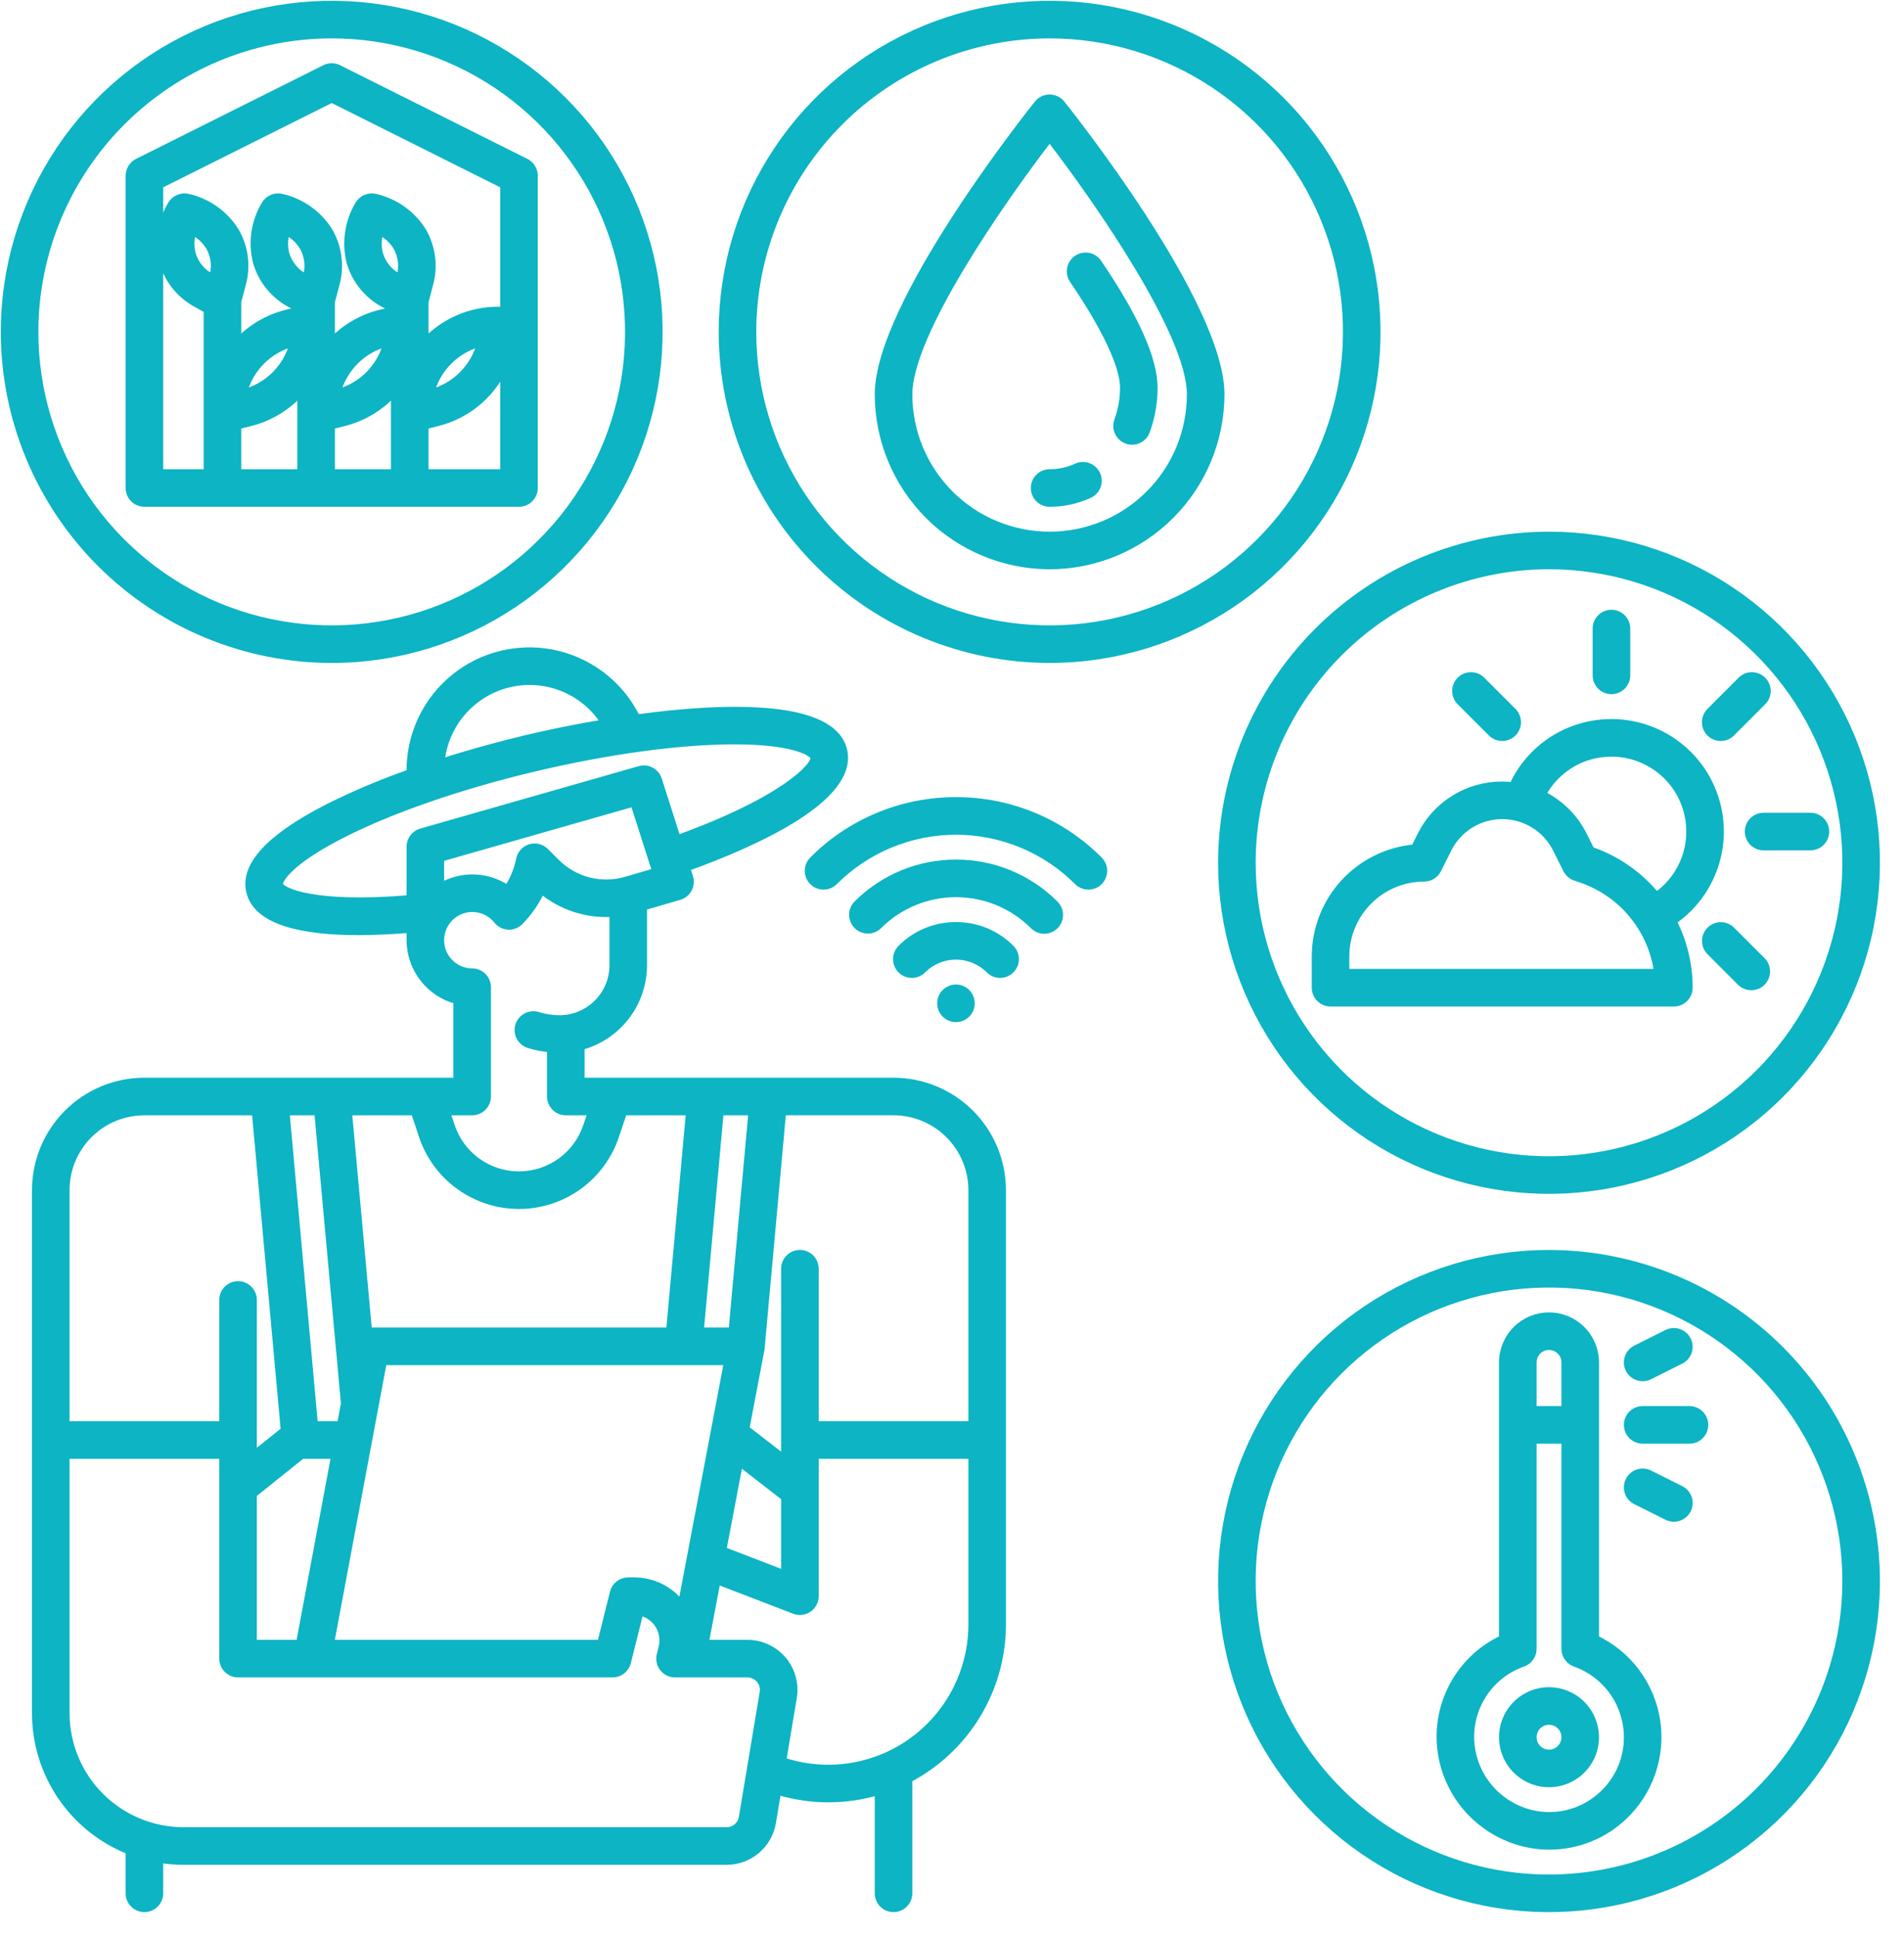 <svg width="60" height="61" viewBox="0 0 60 61" fill="none" xmlns="http://www.w3.org/2000/svg"><path d="M28.158 34.044H18.322V32.969C18.886 32.816 19.384 32.483 19.739 32.019C20.095 31.555 20.288 30.988 20.289 30.403V28.572L21.41 28.245C21.473 28.227 21.532 28.196 21.583 28.155C21.634 28.113 21.676 28.062 21.707 28.004C21.737 27.946 21.756 27.883 21.762 27.817C21.768 27.752 21.761 27.686 21.741 27.623L21.65 27.34C23.841 26.55 26.956 25.143 26.595 23.624C26.25 22.175 23.061 22.194 20.071 22.601C19.696 21.836 19.072 21.22 18.302 20.855C17.532 20.489 16.661 20.395 15.831 20.588C15 20.781 14.26 21.249 13.73 21.917C13.2 22.585 12.911 23.412 12.912 24.264V24.331C12.04 24.636 11.188 24.995 10.361 25.406C8.503 26.348 7.662 27.249 7.86 28.085C8.092 29.063 9.595 29.353 11.292 29.353C11.824 29.353 12.375 29.324 12.912 29.28V29.619C12.914 30.054 13.06 30.477 13.327 30.82C13.594 31.164 13.966 31.411 14.387 31.521V34.044H4.551C3.638 34.044 2.762 34.407 2.117 35.052C1.471 35.698 1.108 36.574 1.108 37.486V53.962C1.109 54.898 1.391 55.812 1.917 56.586C2.443 57.36 3.189 57.959 4.059 58.304V59.632C4.059 59.763 4.111 59.888 4.203 59.98C4.295 60.072 4.421 60.124 4.551 60.124C4.681 60.124 4.807 60.072 4.899 59.98C4.991 59.888 5.043 59.763 5.043 59.632V58.575C5.287 58.614 5.533 58.634 5.781 58.634H22.898C23.247 58.635 23.586 58.511 23.852 58.285C24.119 58.059 24.297 57.745 24.353 57.4L24.514 56.432C25.542 56.742 26.637 56.745 27.666 56.44V59.632C27.666 59.763 27.718 59.888 27.81 59.98C27.902 60.072 28.027 60.124 28.158 60.124C28.288 60.124 28.413 60.072 28.505 59.98C28.598 59.888 28.649 59.763 28.649 59.632V56.041C29.539 55.574 30.284 54.872 30.804 54.013C31.324 53.153 31.6 52.167 31.6 51.162V37.486C31.599 36.574 31.236 35.699 30.591 35.053C29.945 34.408 29.07 34.045 28.158 34.044ZM22.705 35.028H23.685L23.059 41.913H22.079L22.705 35.028ZM12.09 42.896H22.914L21.469 50.51C21.468 50.509 21.467 50.508 21.466 50.506C21.291 50.28 21.066 50.097 20.808 49.971C20.551 49.846 20.268 49.781 19.981 49.782H19.797C19.687 49.782 19.581 49.818 19.494 49.886C19.408 49.953 19.346 50.048 19.32 50.154L18.921 51.749H10.431L12.09 42.896ZM9.43 51.749H7.994V47.067L9.518 45.847H10.536L9.43 51.749ZM23.311 46.081L24.715 47.169V49.558L22.791 48.818L23.311 46.081ZM19.723 27.712C19.342 27.824 18.937 27.831 18.552 27.732C18.167 27.633 17.816 27.432 17.535 27.151L17.194 26.81C17.131 26.747 17.052 26.703 16.965 26.681C16.879 26.66 16.788 26.662 16.703 26.688C16.618 26.714 16.542 26.763 16.482 26.829C16.422 26.895 16.382 26.976 16.364 27.063C16.299 27.39 16.171 27.7 15.987 27.977C15.68 27.77 15.321 27.654 14.952 27.642C14.582 27.629 14.216 27.721 13.896 27.907V27.038L19.966 25.304L20.65 27.443L19.723 27.712ZM15.961 21.57C16.533 21.415 17.14 21.447 17.693 21.661C18.246 21.875 18.716 22.259 19.035 22.759C18.145 22.907 17.306 23.08 16.608 23.246C15.672 23.469 14.765 23.721 13.911 23.994C13.966 23.43 14.192 22.896 14.558 22.463C14.924 22.03 15.413 21.718 15.96 21.57H15.961ZM13.268 26.194C13.165 26.223 13.075 26.285 13.011 26.371C12.947 26.456 12.912 26.56 12.912 26.667V28.292C9.941 28.546 8.868 28.073 8.817 27.858C8.792 27.751 9.055 27.171 10.806 26.284C12.356 25.499 14.497 24.759 16.834 24.203C19.172 23.648 21.413 23.345 23.154 23.344C25.117 23.347 25.613 23.746 25.639 23.852C25.697 24.098 24.733 25.177 21.35 26.402L20.758 24.55C20.719 24.429 20.634 24.327 20.521 24.267C20.409 24.206 20.277 24.192 20.154 24.227L13.268 26.194ZM14.879 35.028C15.009 35.028 15.134 34.976 15.227 34.883C15.319 34.791 15.371 34.666 15.371 34.536V31.093C15.371 30.963 15.319 30.838 15.227 30.746C15.135 30.654 15.011 30.602 14.88 30.601C14.713 30.601 14.549 30.558 14.403 30.477C14.257 30.395 14.134 30.278 14.045 30.136C13.957 29.995 13.906 29.833 13.897 29.666C13.888 29.499 13.921 29.332 13.994 29.182C14.067 29.032 14.177 28.902 14.313 28.806C14.45 28.709 14.608 28.649 14.774 28.63C14.94 28.612 15.108 28.636 15.263 28.7C15.417 28.764 15.553 28.866 15.657 28.997C15.7 29.051 15.755 29.096 15.817 29.127C15.879 29.159 15.947 29.177 16.017 29.181C16.087 29.184 16.156 29.172 16.221 29.147C16.286 29.121 16.345 29.082 16.393 29.032C16.672 28.747 16.9 28.416 17.068 28.054C17.695 28.571 18.495 28.83 19.306 28.777V30.403C19.305 30.847 19.129 31.272 18.815 31.585C18.502 31.898 18.077 32.075 17.634 32.076C17.405 32.076 17.179 32.042 16.961 31.974C16.899 31.954 16.834 31.946 16.769 31.951C16.704 31.957 16.641 31.975 16.583 32.005C16.525 32.035 16.474 32.076 16.432 32.126C16.39 32.176 16.358 32.233 16.339 32.295C16.32 32.358 16.313 32.423 16.319 32.488C16.325 32.553 16.344 32.616 16.375 32.673C16.405 32.731 16.447 32.782 16.498 32.823C16.548 32.864 16.606 32.895 16.669 32.913C16.886 32.981 17.111 33.025 17.338 33.045V34.536C17.338 34.666 17.39 34.791 17.482 34.883C17.574 34.976 17.699 35.028 17.83 35.028H18.623L18.477 35.465C18.328 35.91 18.044 36.297 17.663 36.572C17.282 36.847 16.824 36.994 16.354 36.994C15.885 36.994 15.427 36.847 15.046 36.572C14.665 36.297 14.38 35.91 14.232 35.465L14.086 35.027L14.879 35.028ZM13.049 35.028L13.299 35.776C13.512 36.417 13.922 36.975 14.471 37.37C15.019 37.765 15.678 37.978 16.354 37.978C17.03 37.978 17.689 37.765 18.238 37.37C18.786 36.975 19.196 36.417 19.41 35.776L19.66 35.028H21.717L21.091 41.913H11.682C11.662 41.913 11.642 41.915 11.623 41.918L10.992 35.028H13.049ZM10.004 35.028L10.844 44.204L10.721 44.864H9.918L9.024 35.028H10.004ZM2.092 37.486C2.092 36.834 2.351 36.209 2.812 35.748C3.273 35.287 3.899 35.028 4.551 35.028H8.036L8.947 45.045L7.994 45.807V40.944C7.994 40.813 7.942 40.688 7.85 40.596C7.757 40.504 7.632 40.452 7.502 40.452C7.371 40.452 7.246 40.504 7.154 40.596C7.062 40.688 7.01 40.813 7.01 40.944V44.863H2.092V37.486ZM24.039 53.304L23.383 57.239C23.364 57.354 23.305 57.458 23.216 57.534C23.127 57.609 23.014 57.65 22.898 57.65H5.781C4.803 57.649 3.865 57.26 3.174 56.568C2.482 55.877 2.093 54.939 2.092 53.961V45.847H7.01V52.24C7.01 52.371 7.062 52.496 7.154 52.588C7.246 52.68 7.371 52.732 7.502 52.732H19.305C19.415 52.732 19.521 52.695 19.608 52.628C19.694 52.56 19.756 52.466 19.782 52.359L20.176 50.786C20.293 50.812 20.404 50.861 20.502 50.931C20.6 51.001 20.683 51.089 20.747 51.192C20.81 51.294 20.852 51.408 20.87 51.527C20.889 51.646 20.883 51.767 20.854 51.884L20.795 52.121C20.777 52.194 20.776 52.27 20.791 52.343C20.806 52.416 20.838 52.484 20.884 52.543C20.931 52.602 20.989 52.65 21.057 52.683C21.124 52.715 21.198 52.733 21.272 52.732H23.554C23.626 52.732 23.696 52.748 23.761 52.778C23.826 52.808 23.883 52.852 23.929 52.906C23.975 52.961 24.009 53.024 24.028 53.093C24.047 53.162 24.051 53.234 24.039 53.304ZM30.617 51.162C30.616 52.03 30.366 52.879 29.897 53.608C29.428 54.338 28.759 54.917 27.97 55.278L27.96 55.282C26.927 55.75 25.755 55.811 24.678 55.453L25.01 53.466C25.045 53.255 25.033 53.038 24.976 52.832C24.919 52.625 24.818 52.434 24.68 52.27C24.541 52.107 24.369 51.976 24.174 51.886C23.98 51.795 23.768 51.749 23.554 51.749H22.235L22.605 49.8L25.03 50.733C25.105 50.761 25.185 50.771 25.264 50.762C25.344 50.752 25.419 50.724 25.485 50.679C25.551 50.634 25.605 50.573 25.642 50.502C25.679 50.432 25.699 50.353 25.699 50.273V45.847H30.617V51.162ZM30.617 44.863H25.699V39.96C25.699 39.83 25.647 39.705 25.555 39.612C25.462 39.52 25.337 39.468 25.207 39.468C25.076 39.468 24.951 39.52 24.859 39.612C24.767 39.705 24.715 39.83 24.715 39.96V45.925L23.516 44.997L23.991 42.496C23.994 42.48 23.993 42.465 23.994 42.449H23.997L24.672 35.027H28.158C28.809 35.028 29.434 35.287 29.895 35.748C30.357 36.209 30.616 36.834 30.617 37.486V44.863Z" fill="#0CB4C4" stroke="#0CB4C4" stroke-width="0.2"></path><path d="M48.813 39.469C46.771 39.469 44.774 40.075 43.075 41.209C41.377 42.344 40.053 43.957 39.272 45.844C38.49 47.731 38.285 49.808 38.684 51.812C39.082 53.815 40.066 55.655 41.51 57.099C42.955 58.544 44.795 59.528 46.798 59.926C48.802 60.325 50.878 60.12 52.766 59.338C54.653 58.557 56.266 57.233 57.401 55.535C58.535 53.836 59.141 51.839 59.141 49.797C59.138 47.058 58.049 44.433 56.113 42.497C54.176 40.561 51.551 39.472 48.813 39.469ZM48.813 59.141C46.965 59.141 45.158 58.593 43.622 57.566C42.085 56.539 40.888 55.08 40.18 53.373C39.473 51.665 39.288 49.786 39.648 47.974C40.009 46.161 40.899 44.496 42.206 43.189C43.513 41.882 45.178 40.992 46.99 40.632C48.803 40.271 50.682 40.456 52.389 41.164C54.097 41.871 55.556 43.069 56.583 44.605C57.609 46.142 58.157 47.949 58.157 49.797C58.155 52.274 57.169 54.649 55.418 56.401C53.666 58.153 51.291 59.138 48.813 59.141Z" fill="#0CB4C4" stroke="#0CB4C4" stroke-width="0.2"></path><path d="M38.485 27.174C38.485 29.216 39.091 31.213 40.226 32.911C41.361 34.61 42.974 35.934 44.861 36.715C46.748 37.497 48.825 37.702 50.828 37.303C52.831 36.904 54.672 35.921 56.116 34.477C57.56 33.032 58.544 31.192 58.943 29.188C59.341 27.185 59.137 25.108 58.355 23.221C57.573 21.334 56.249 19.721 54.551 18.586C52.853 17.451 50.856 16.846 48.813 16.846C46.075 16.849 43.45 17.938 41.514 19.874C39.578 21.81 38.488 24.435 38.485 27.174ZM48.813 17.829C50.661 17.829 52.468 18.377 54.005 19.404C55.541 20.431 56.739 21.89 57.446 23.598C58.153 25.305 58.339 27.184 57.978 28.997C57.617 30.809 56.727 32.474 55.421 33.781C54.114 35.088 52.449 35.978 50.636 36.338C48.824 36.699 46.945 36.514 45.237 35.806C43.53 35.099 42.071 33.902 41.044 32.365C40.017 30.828 39.469 29.022 39.469 27.174C39.472 24.696 40.457 22.321 42.209 20.569C43.961 18.817 46.336 17.832 48.813 17.829Z" fill="#0CB4C4" stroke="#0CB4C4" stroke-width="0.2"></path><path d="M33.076 20.781C35.119 20.781 37.115 20.175 38.814 19.04C40.512 17.905 41.836 16.292 42.618 14.405C43.399 12.518 43.604 10.441 43.205 8.438C42.807 6.435 41.823 4.594 40.379 3.15C38.934 1.706 37.094 0.722 35.091 0.323C33.087 -0.075 31.011 0.129 29.124 0.911C27.236 1.693 25.623 3.017 24.489 4.715C23.354 6.413 22.748 8.41 22.748 10.453C22.751 13.191 23.84 15.816 25.776 17.752C27.713 19.689 30.338 20.778 33.076 20.781ZM33.076 1.109C34.924 1.109 36.731 1.657 38.267 2.683C39.804 3.71 41.002 5.17 41.709 6.877C42.416 8.584 42.601 10.463 42.241 12.276C41.88 14.088 40.99 15.753 39.683 17.06C38.377 18.367 36.712 19.257 34.899 19.618C33.086 19.978 31.207 19.793 29.5 19.086C27.793 18.379 26.333 17.181 25.306 15.644C24.28 14.108 23.732 12.301 23.732 10.453C23.734 7.975 24.72 5.6 26.472 3.849C28.223 2.097 30.599 1.111 33.076 1.109Z" fill="#0CB4C4" stroke="#0CB4C4" stroke-width="0.2"></path><path d="M10.453 20.781C12.495 20.781 14.492 20.175 16.191 19.04C17.889 17.905 19.213 16.292 19.995 14.405C20.776 12.518 20.981 10.441 20.582 8.438C20.184 6.435 19.2 4.594 17.756 3.15C16.311 1.706 14.471 0.722 12.468 0.323C10.464 -0.075 8.388 0.129 6.501 0.911C4.613 1.693 3 3.017 1.866 4.715C0.731 6.413 0.125 8.41 0.125 10.453C0.128 13.191 1.217 15.816 3.153 17.752C5.09 19.689 7.715 20.778 10.453 20.781ZM10.453 1.109C12.301 1.109 14.108 1.657 15.644 2.683C17.181 3.71 18.379 5.17 19.086 6.877C19.793 8.584 19.978 10.463 19.618 12.276C19.257 14.088 18.367 15.753 17.06 17.06C15.753 18.367 14.088 19.257 12.276 19.618C10.463 19.978 8.584 19.793 6.877 19.086C5.17 18.379 3.71 17.181 2.683 15.644C1.657 14.108 1.109 12.301 1.109 10.453C1.111 7.975 2.097 5.6 3.849 3.849C5.6 2.097 7.975 1.111 10.453 1.109Z" fill="#0CB4C4" stroke="#0CB4C4" stroke-width="0.2"></path><path d="M33.076 17.83C34.51 17.828 35.885 17.258 36.899 16.244C37.914 15.23 38.484 13.854 38.486 12.42C38.486 9.564 33.665 3.516 33.46 3.26C33.413 3.203 33.355 3.156 33.289 3.125C33.222 3.093 33.15 3.076 33.076 3.076C33.002 3.076 32.929 3.093 32.863 3.125C32.797 3.156 32.738 3.203 32.692 3.26C32.487 3.516 27.666 9.564 27.666 12.42C27.668 13.854 28.238 15.23 29.252 16.244C30.267 17.258 31.642 17.828 33.076 17.83ZM33.076 4.365C34.595 6.339 37.502 10.512 37.502 12.42C37.502 13.594 37.036 14.72 36.206 15.55C35.376 16.38 34.25 16.846 33.076 16.846C31.902 16.846 30.776 16.38 29.946 15.55C29.116 14.72 28.65 13.594 28.65 12.42C28.65 10.512 31.557 6.339 33.076 4.365Z" fill="#0CB4C4" stroke="#0CB4C4" stroke-width="0.2"></path><path d="M33.076 15.862C33.503 15.862 33.925 15.772 34.314 15.597C34.375 15.572 34.43 15.535 34.476 15.488C34.522 15.441 34.559 15.386 34.583 15.325C34.608 15.263 34.62 15.198 34.618 15.132C34.617 15.066 34.602 15.002 34.575 14.941C34.548 14.881 34.51 14.827 34.462 14.782C34.414 14.738 34.357 14.703 34.295 14.68C34.233 14.658 34.168 14.648 34.102 14.651C34.036 14.654 33.972 14.671 33.913 14.699C33.649 14.818 33.364 14.879 33.076 14.879C32.945 14.879 32.82 14.93 32.728 15.023C32.636 15.115 32.584 15.24 32.584 15.37C32.584 15.501 32.636 15.626 32.728 15.718C32.82 15.81 32.945 15.862 33.076 15.862Z" fill="#0CB4C4" stroke="#0CB4C4" stroke-width="0.2"></path><path d="M35.395 12.209C35.396 12.563 35.334 12.914 35.213 13.246C35.168 13.368 35.174 13.504 35.228 13.622C35.283 13.74 35.383 13.832 35.505 13.877C35.628 13.922 35.763 13.916 35.881 13.862C36 13.807 36.092 13.707 36.136 13.585C36.297 13.144 36.379 12.678 36.378 12.209C36.378 11.313 35.787 9.99 34.621 8.277C34.585 8.222 34.539 8.175 34.484 8.139C34.43 8.102 34.37 8.077 34.306 8.064C34.242 8.051 34.176 8.052 34.112 8.065C34.048 8.078 33.987 8.103 33.933 8.14C33.879 8.177 33.833 8.224 33.797 8.278C33.762 8.333 33.737 8.394 33.726 8.459C33.714 8.523 33.715 8.589 33.729 8.653C33.743 8.716 33.77 8.777 33.808 8.83C34.831 10.334 35.395 11.534 35.395 12.209Z" fill="#0CB4C4" stroke="#0CB4C4" stroke-width="0.2"></path><path d="M50.289 51.604V42.911C50.289 42.52 50.134 42.144 49.857 41.868C49.58 41.591 49.205 41.435 48.814 41.435C48.422 41.435 48.047 41.591 47.77 41.868C47.494 42.144 47.338 42.52 47.338 42.911V51.604C46.721 51.893 46.204 52.361 45.855 52.946C45.505 53.531 45.338 54.208 45.375 54.889C45.425 55.73 45.779 56.525 46.371 57.125C46.964 57.725 47.754 58.089 48.594 58.151C48.669 58.155 48.743 58.157 48.817 58.157C49.692 58.16 50.535 57.826 51.171 57.224C51.58 56.84 51.888 56.362 52.07 55.832C52.252 55.301 52.302 54.735 52.215 54.181C52.128 53.627 51.907 53.102 51.572 52.653C51.236 52.204 50.796 51.844 50.289 51.604ZM48.322 42.911C48.322 42.781 48.374 42.655 48.466 42.563C48.558 42.471 48.683 42.419 48.814 42.419C48.944 42.419 49.069 42.471 49.161 42.563C49.254 42.655 49.305 42.781 49.305 42.911V44.386H48.322V42.911ZM50.497 56.507C50.252 56.738 49.962 56.916 49.645 57.03C49.329 57.144 48.992 57.191 48.656 57.168C48.055 57.125 47.491 56.864 47.069 56.436C46.646 56.008 46.393 55.44 46.358 54.84C46.329 54.31 46.472 53.785 46.768 53.344C47.063 52.904 47.493 52.571 47.994 52.396C48.09 52.362 48.173 52.299 48.232 52.216C48.29 52.133 48.322 52.034 48.322 51.932V45.37H49.305V51.932C49.305 52.034 49.337 52.133 49.396 52.216C49.454 52.299 49.537 52.362 49.633 52.396C50.112 52.566 50.527 52.88 50.821 53.295C51.114 53.71 51.272 54.206 51.273 54.714C51.274 55.05 51.206 55.383 51.072 55.691C50.939 56 50.743 56.278 50.497 56.507Z" fill="#0CB4C4" stroke="#0CB4C4" stroke-width="0.2"></path><path d="M48.813 53.24C48.522 53.24 48.236 53.327 47.994 53.489C47.751 53.651 47.562 53.881 47.45 54.151C47.339 54.421 47.309 54.717 47.366 55.004C47.423 55.29 47.564 55.553 47.77 55.759C47.976 55.965 48.239 56.106 48.526 56.163C48.812 56.22 49.108 56.19 49.378 56.079C49.648 55.967 49.878 55.778 50.04 55.535C50.202 55.293 50.289 55.008 50.289 54.716C50.288 54.325 50.133 53.949 49.856 53.673C49.58 53.396 49.205 53.241 48.813 53.24ZM48.813 55.207C48.716 55.207 48.621 55.179 48.54 55.125C48.459 55.071 48.396 54.994 48.359 54.904C48.322 54.814 48.312 54.715 48.331 54.62C48.35 54.524 48.397 54.437 48.465 54.368C48.534 54.299 48.622 54.252 48.717 54.233C48.813 54.214 48.912 54.224 49.002 54.261C49.091 54.298 49.168 54.361 49.222 54.442C49.276 54.523 49.305 54.618 49.305 54.716C49.305 54.846 49.253 54.971 49.161 55.063C49.069 55.156 48.944 55.207 48.813 55.207Z" fill="#0CB4C4" stroke="#0CB4C4" stroke-width="0.2"></path><path d="M52.968 46.897L51.984 46.405C51.926 46.377 51.864 46.359 51.799 46.355C51.735 46.35 51.67 46.358 51.609 46.379C51.547 46.399 51.491 46.431 51.442 46.474C51.393 46.516 51.353 46.568 51.324 46.625C51.295 46.683 51.278 46.746 51.274 46.81C51.269 46.875 51.277 46.94 51.298 47.001C51.318 47.062 51.35 47.119 51.393 47.168C51.435 47.216 51.487 47.256 51.544 47.285L52.528 47.777C52.586 47.806 52.649 47.823 52.713 47.828C52.778 47.832 52.842 47.824 52.903 47.804C52.965 47.783 53.021 47.751 53.07 47.709C53.119 47.666 53.159 47.615 53.188 47.557C53.217 47.499 53.234 47.437 53.239 47.372C53.243 47.308 53.235 47.243 53.215 47.182C53.194 47.12 53.162 47.064 53.12 47.015C53.077 46.966 53.026 46.926 52.968 46.897Z" fill="#0CB4C4" stroke="#0CB4C4" stroke-width="0.2"></path><path d="M51.764 43.403C51.84 43.403 51.915 43.386 51.984 43.351L52.967 42.859C53.025 42.831 53.077 42.791 53.119 42.742C53.161 42.693 53.193 42.636 53.214 42.575C53.234 42.514 53.242 42.449 53.238 42.385C53.233 42.32 53.216 42.257 53.187 42.2C53.158 42.142 53.118 42.09 53.069 42.048C53.021 42.006 52.964 41.973 52.903 41.953C52.842 41.932 52.777 41.924 52.712 41.929C52.648 41.934 52.585 41.951 52.527 41.98L51.544 42.471C51.444 42.521 51.365 42.603 51.318 42.703C51.271 42.803 51.259 42.917 51.285 43.025C51.31 43.133 51.371 43.229 51.458 43.297C51.545 43.366 51.653 43.404 51.764 43.403Z" fill="#0CB4C4" stroke="#0CB4C4" stroke-width="0.2"></path><path d="M53.24 44.387H51.764C51.634 44.387 51.509 44.438 51.416 44.531C51.324 44.623 51.273 44.748 51.273 44.879C51.273 45.009 51.324 45.134 51.416 45.226C51.509 45.319 51.634 45.37 51.764 45.37H53.24C53.37 45.37 53.495 45.319 53.587 45.226C53.68 45.134 53.731 45.009 53.731 44.879C53.731 44.748 53.68 44.623 53.587 44.531C53.495 44.438 53.37 44.387 53.24 44.387Z" fill="#0CB4C4" stroke="#0CB4C4" stroke-width="0.2"></path><path d="M41.928 31.601H52.748C52.878 31.601 53.004 31.549 53.096 31.456C53.188 31.364 53.24 31.239 53.24 31.109C53.24 30.383 53.068 29.667 52.738 29.02C53.342 28.603 53.796 28.004 54.035 27.31C54.275 26.617 54.286 25.864 54.067 25.164C53.849 24.463 53.412 23.851 52.821 23.417C52.229 22.982 51.515 22.748 50.781 22.748C50.126 22.747 49.484 22.933 48.931 23.285C48.379 23.637 47.939 24.14 47.663 24.735C47.555 24.722 47.447 24.716 47.338 24.715C46.803 24.713 46.278 24.862 45.823 25.143C45.368 25.424 45.001 25.827 44.763 26.307L44.568 26.696C43.713 26.775 42.918 27.17 42.338 27.804C41.759 28.439 41.438 29.266 41.437 30.125V31.109C41.437 31.239 41.488 31.364 41.581 31.456C41.673 31.549 41.798 31.601 41.928 31.601ZM50.781 23.732C51.303 23.732 51.811 23.898 52.233 24.206C52.654 24.514 52.967 24.948 53.124 25.446C53.282 25.944 53.278 26.479 53.112 26.973C52.945 27.468 52.626 27.897 52.199 28.198C51.66 27.542 50.949 27.048 50.146 26.772L49.913 26.306C49.635 25.747 49.181 25.294 48.621 25.015C48.831 24.626 49.143 24.302 49.524 24.075C49.904 23.849 50.338 23.73 50.781 23.732ZM42.42 30.125C42.421 29.473 42.68 28.848 43.141 28.387C43.602 27.926 44.227 27.667 44.879 27.666C44.971 27.666 45.06 27.641 45.138 27.593C45.215 27.545 45.278 27.476 45.319 27.394L45.643 26.747C45.8 26.432 46.042 26.167 46.342 25.982C46.641 25.797 46.986 25.699 47.338 25.699C47.69 25.699 48.035 25.797 48.335 25.982C48.634 26.167 48.876 26.432 49.033 26.747L49.357 27.394C49.416 27.511 49.518 27.6 49.642 27.641L49.793 27.692C50.431 27.903 50.997 28.29 51.426 28.807C51.856 29.324 52.132 29.951 52.223 30.617H42.42V30.125Z" fill="#0CB4C4" stroke="#0CB4C4" stroke-width="0.2"></path><path d="M55.084 26.191C55.084 26.322 55.136 26.447 55.228 26.539C55.32 26.631 55.445 26.683 55.576 26.683H57.051C57.182 26.683 57.307 26.631 57.399 26.539C57.491 26.447 57.543 26.322 57.543 26.191C57.543 26.061 57.491 25.936 57.399 25.843C57.307 25.751 57.182 25.699 57.051 25.699H55.576C55.445 25.699 55.32 25.751 55.228 25.843C55.136 25.936 55.084 26.061 55.084 26.191Z" fill="#0CB4C4" stroke="#0CB4C4" stroke-width="0.2"></path><path d="M50.781 21.764C50.911 21.764 51.036 21.712 51.129 21.62C51.221 21.527 51.273 21.402 51.273 21.272V19.797C51.273 19.666 51.221 19.541 51.129 19.449C51.036 19.357 50.911 19.305 50.781 19.305C50.65 19.305 50.525 19.357 50.433 19.449C50.341 19.541 50.289 19.666 50.289 19.797V21.272C50.289 21.402 50.341 21.527 50.433 21.62C50.525 21.712 50.65 21.764 50.781 21.764Z" fill="#0CB4C4" stroke="#0CB4C4" stroke-width="0.2"></path><path d="M46.99 23.095C47.082 23.187 47.207 23.239 47.338 23.239C47.402 23.239 47.466 23.226 47.526 23.201C47.586 23.177 47.64 23.14 47.686 23.095C47.731 23.049 47.768 22.995 47.792 22.935C47.817 22.876 47.83 22.812 47.83 22.747C47.83 22.682 47.817 22.618 47.792 22.559C47.768 22.499 47.731 22.445 47.686 22.399L46.702 21.416C46.61 21.323 46.485 21.271 46.354 21.271C46.224 21.271 46.099 21.323 46.006 21.416C45.914 21.508 45.862 21.633 45.862 21.763C45.862 21.894 45.914 22.019 46.006 22.111L46.99 23.095Z" fill="#0CB4C4" stroke="#0CB4C4" stroke-width="0.2"></path><path d="M54.575 29.289C54.483 29.196 54.358 29.145 54.227 29.145C54.097 29.145 53.972 29.196 53.879 29.289C53.787 29.381 53.735 29.506 53.735 29.636C53.735 29.767 53.787 29.892 53.879 29.984L54.84 30.945C54.932 31.037 55.057 31.089 55.188 31.089C55.318 31.089 55.443 31.037 55.535 30.945C55.628 30.852 55.679 30.727 55.679 30.597C55.679 30.466 55.628 30.341 55.535 30.249L54.575 29.289Z" fill="#0CB4C4" stroke="#0CB4C4" stroke-width="0.2"></path><path d="M54.223 23.239C54.288 23.239 54.352 23.226 54.412 23.201C54.471 23.177 54.526 23.14 54.571 23.095L55.555 22.111C55.647 22.019 55.699 21.894 55.699 21.763C55.699 21.633 55.647 21.508 55.555 21.416C55.509 21.37 55.455 21.334 55.395 21.309C55.336 21.284 55.272 21.271 55.207 21.271C55.077 21.271 54.951 21.323 54.859 21.416L53.876 22.399C53.807 22.468 53.76 22.556 53.741 22.651C53.722 22.746 53.732 22.845 53.769 22.935C53.806 23.025 53.869 23.102 53.95 23.156C54.031 23.21 54.126 23.239 54.223 23.239Z" fill="#0CB4C4" stroke="#0CB4C4" stroke-width="0.2"></path><path d="M30.125 32.093C30.396 32.093 30.616 31.873 30.616 31.601C30.616 31.33 30.396 31.109 30.125 31.109C29.853 31.109 29.633 31.33 29.633 31.601C29.633 31.873 29.853 32.093 30.125 32.093Z" fill="#0CB4C4" stroke="#0CB4C4" stroke-width="0.2"></path><path d="M30.125 29.141C29.802 29.14 29.482 29.203 29.183 29.327C28.885 29.45 28.614 29.632 28.386 29.861C28.341 29.907 28.304 29.961 28.28 30.02C28.255 30.08 28.242 30.144 28.242 30.209C28.242 30.273 28.255 30.337 28.28 30.397C28.304 30.456 28.341 30.511 28.386 30.556C28.432 30.602 28.486 30.638 28.546 30.663C28.605 30.688 28.669 30.701 28.734 30.701C28.799 30.701 28.863 30.688 28.922 30.663C28.982 30.638 29.036 30.602 29.082 30.556C29.358 30.28 29.734 30.124 30.125 30.124C30.516 30.124 30.892 30.28 31.168 30.556C31.261 30.649 31.386 30.701 31.516 30.7C31.646 30.7 31.772 30.649 31.864 30.556C31.956 30.464 32.008 30.339 32.008 30.209C32.008 30.078 31.956 29.953 31.864 29.861C31.636 29.632 31.365 29.45 31.067 29.326C30.768 29.203 30.448 29.14 30.125 29.141Z" fill="#0CB4C4" stroke="#0CB4C4" stroke-width="0.2"></path><path d="M30.125 27.174C29.544 27.172 28.968 27.286 28.43 27.509C27.893 27.731 27.405 28.058 26.995 28.47C26.906 28.563 26.856 28.687 26.857 28.816C26.859 28.945 26.91 29.069 27.002 29.16C27.093 29.251 27.216 29.303 27.345 29.304C27.474 29.305 27.598 29.255 27.691 29.166C28.011 28.846 28.39 28.592 28.808 28.419C29.226 28.246 29.673 28.157 30.125 28.157C30.577 28.157 31.025 28.246 31.443 28.419C31.86 28.592 32.24 28.846 32.56 29.166C32.652 29.258 32.777 29.31 32.907 29.31C33.038 29.31 33.163 29.258 33.255 29.166C33.347 29.073 33.399 28.948 33.399 28.818C33.399 28.687 33.347 28.562 33.255 28.47C32.845 28.058 32.357 27.731 31.82 27.509C31.283 27.286 30.707 27.172 30.125 27.174Z" fill="#0CB4C4" stroke="#0CB4C4" stroke-width="0.2"></path><path d="M30.125 25.207C29.285 25.205 28.453 25.369 27.677 25.691C26.901 26.012 26.196 26.484 25.604 27.08C25.558 27.125 25.522 27.18 25.497 27.239C25.473 27.299 25.46 27.363 25.46 27.427C25.46 27.492 25.473 27.556 25.497 27.616C25.522 27.675 25.558 27.73 25.604 27.775C25.65 27.821 25.704 27.857 25.764 27.882C25.823 27.907 25.887 27.919 25.952 27.919C26.016 27.919 26.08 27.907 26.14 27.882C26.2 27.857 26.254 27.821 26.3 27.775C27.314 26.761 28.69 26.191 30.125 26.191C31.56 26.191 32.936 26.761 33.95 27.775C33.996 27.821 34.05 27.857 34.11 27.882C34.169 27.907 34.233 27.919 34.298 27.919C34.362 27.919 34.426 27.907 34.486 27.882C34.546 27.857 34.6 27.821 34.646 27.775C34.691 27.73 34.727 27.675 34.752 27.616C34.777 27.556 34.79 27.492 34.79 27.427C34.79 27.363 34.777 27.299 34.752 27.239C34.728 27.18 34.691 27.125 34.646 27.08C34.053 26.484 33.349 26.012 32.573 25.691C31.797 25.369 30.965 25.205 30.125 25.207Z" fill="#0CB4C4" stroke="#0CB4C4" stroke-width="0.2"></path><path d="M4.551 15.862H16.355C16.485 15.862 16.61 15.81 16.702 15.718C16.795 15.626 16.846 15.501 16.846 15.37V5.534C16.846 5.443 16.821 5.354 16.773 5.276C16.725 5.198 16.656 5.135 16.575 5.095L10.673 2.144C10.605 2.11 10.529 2.092 10.453 2.092C10.377 2.092 10.301 2.11 10.233 2.144L4.331 5.095C4.25 5.135 4.181 5.198 4.133 5.276C4.085 5.354 4.06 5.443 4.06 5.534V15.37C4.06 15.501 4.111 15.626 4.204 15.718C4.296 15.81 4.421 15.862 4.551 15.862ZM6.695 8.711L6.689 8.733L6.669 8.722C6.526 8.649 6.4 8.547 6.297 8.424C6.194 8.301 6.117 8.158 6.071 8.005C6.01 7.776 6.013 7.536 6.081 7.309C6.291 7.417 6.467 7.581 6.59 7.783C6.669 7.923 6.719 8.077 6.737 8.236C6.755 8.396 6.74 8.557 6.695 8.711ZM7.502 13.418L7.888 13.322C8.498 13.17 9.048 12.839 9.469 12.372V14.879H7.502V13.418ZM7.687 12.358C7.786 11.989 7.98 11.652 8.25 11.382C8.521 11.112 8.857 10.917 9.226 10.818C9.128 11.188 8.933 11.524 8.663 11.795C8.393 12.065 8.056 12.259 7.687 12.358ZM10.838 13.322C11.448 13.17 11.999 12.839 12.42 12.372V14.879H10.453V13.418L10.838 13.322ZM10.637 12.358C10.736 11.989 10.931 11.652 11.201 11.382C11.471 11.112 11.808 10.917 12.177 10.819C12.078 11.188 11.884 11.524 11.614 11.795C11.343 12.065 11.007 12.259 10.637 12.358ZM12.596 8.711L12.59 8.733L12.57 8.722C12.428 8.649 12.301 8.548 12.198 8.424C12.096 8.301 12.019 8.158 11.972 8.005C11.911 7.777 11.915 7.536 11.982 7.309C12.192 7.417 12.368 7.581 12.491 7.783C12.57 7.923 12.62 8.077 12.638 8.236C12.656 8.396 12.642 8.557 12.596 8.711L12.596 8.711ZM9.645 8.711L9.639 8.733L9.62 8.722C9.477 8.649 9.35 8.548 9.248 8.424C9.145 8.301 9.068 8.158 9.021 8.005C8.96 7.777 8.964 7.536 9.031 7.309C9.241 7.417 9.418 7.581 9.54 7.783C9.619 7.923 9.669 8.077 9.687 8.236C9.705 8.396 9.691 8.557 9.645 8.711L9.645 8.711ZM13.404 14.879V13.418L13.789 13.322C14.236 13.21 14.654 13.002 15.012 12.712C15.37 12.422 15.661 12.056 15.863 11.642V14.879H13.404ZM13.588 12.358C13.687 11.989 13.882 11.652 14.152 11.382C14.422 11.112 14.759 10.917 15.128 10.819C15.029 11.188 14.835 11.524 14.564 11.795C14.294 12.065 13.957 12.259 13.588 12.358ZM5.043 5.838L10.453 3.133L15.863 5.838V9.792C15.809 9.772 15.752 9.761 15.694 9.761C15.266 9.76 14.842 9.847 14.448 10.016C14.054 10.185 13.699 10.432 13.404 10.742V9.506L13.547 8.963C13.626 8.684 13.648 8.392 13.612 8.104C13.576 7.816 13.484 7.538 13.34 7.286C13.173 7.016 12.955 6.781 12.697 6.596C12.439 6.411 12.147 6.279 11.837 6.207C11.732 6.18 11.621 6.188 11.521 6.231C11.421 6.274 11.338 6.348 11.285 6.443C11.123 6.716 11.017 7.018 10.972 7.333C10.928 7.647 10.946 7.968 11.026 8.275C11.109 8.553 11.246 8.812 11.429 9.037C11.612 9.261 11.839 9.447 12.095 9.584L12.42 9.763V9.779C11.671 9.855 10.973 10.196 10.453 10.742V9.506L10.597 8.963C10.675 8.683 10.697 8.391 10.661 8.103C10.626 7.815 10.533 7.537 10.389 7.286C10.223 7.015 10.004 6.781 9.746 6.595C9.488 6.41 9.196 6.278 8.886 6.207C8.781 6.179 8.67 6.188 8.57 6.231C8.471 6.273 8.388 6.348 8.335 6.442C8.172 6.715 8.066 7.018 8.021 7.332C7.977 7.647 7.995 7.967 8.076 8.274C8.158 8.552 8.295 8.811 8.478 9.036C8.662 9.261 8.888 9.447 9.144 9.583L9.469 9.763V9.779C8.72 9.855 8.022 10.196 7.502 10.742V9.506L7.646 8.963C7.724 8.683 7.746 8.391 7.711 8.103C7.675 7.815 7.582 7.537 7.438 7.286C7.272 7.015 7.053 6.781 6.795 6.595C6.537 6.41 6.245 6.278 5.936 6.207C5.83 6.179 5.719 6.188 5.62 6.231C5.52 6.273 5.437 6.348 5.384 6.442C5.221 6.715 5.115 7.018 5.071 7.332C5.026 7.647 5.044 7.967 5.125 8.274C5.207 8.552 5.344 8.811 5.527 9.036C5.711 9.261 5.937 9.447 6.193 9.583L6.519 9.763V14.879H5.043V5.838Z" fill="#0CB4C4" stroke="#0CB4C4" stroke-width="0.2"></path></svg>